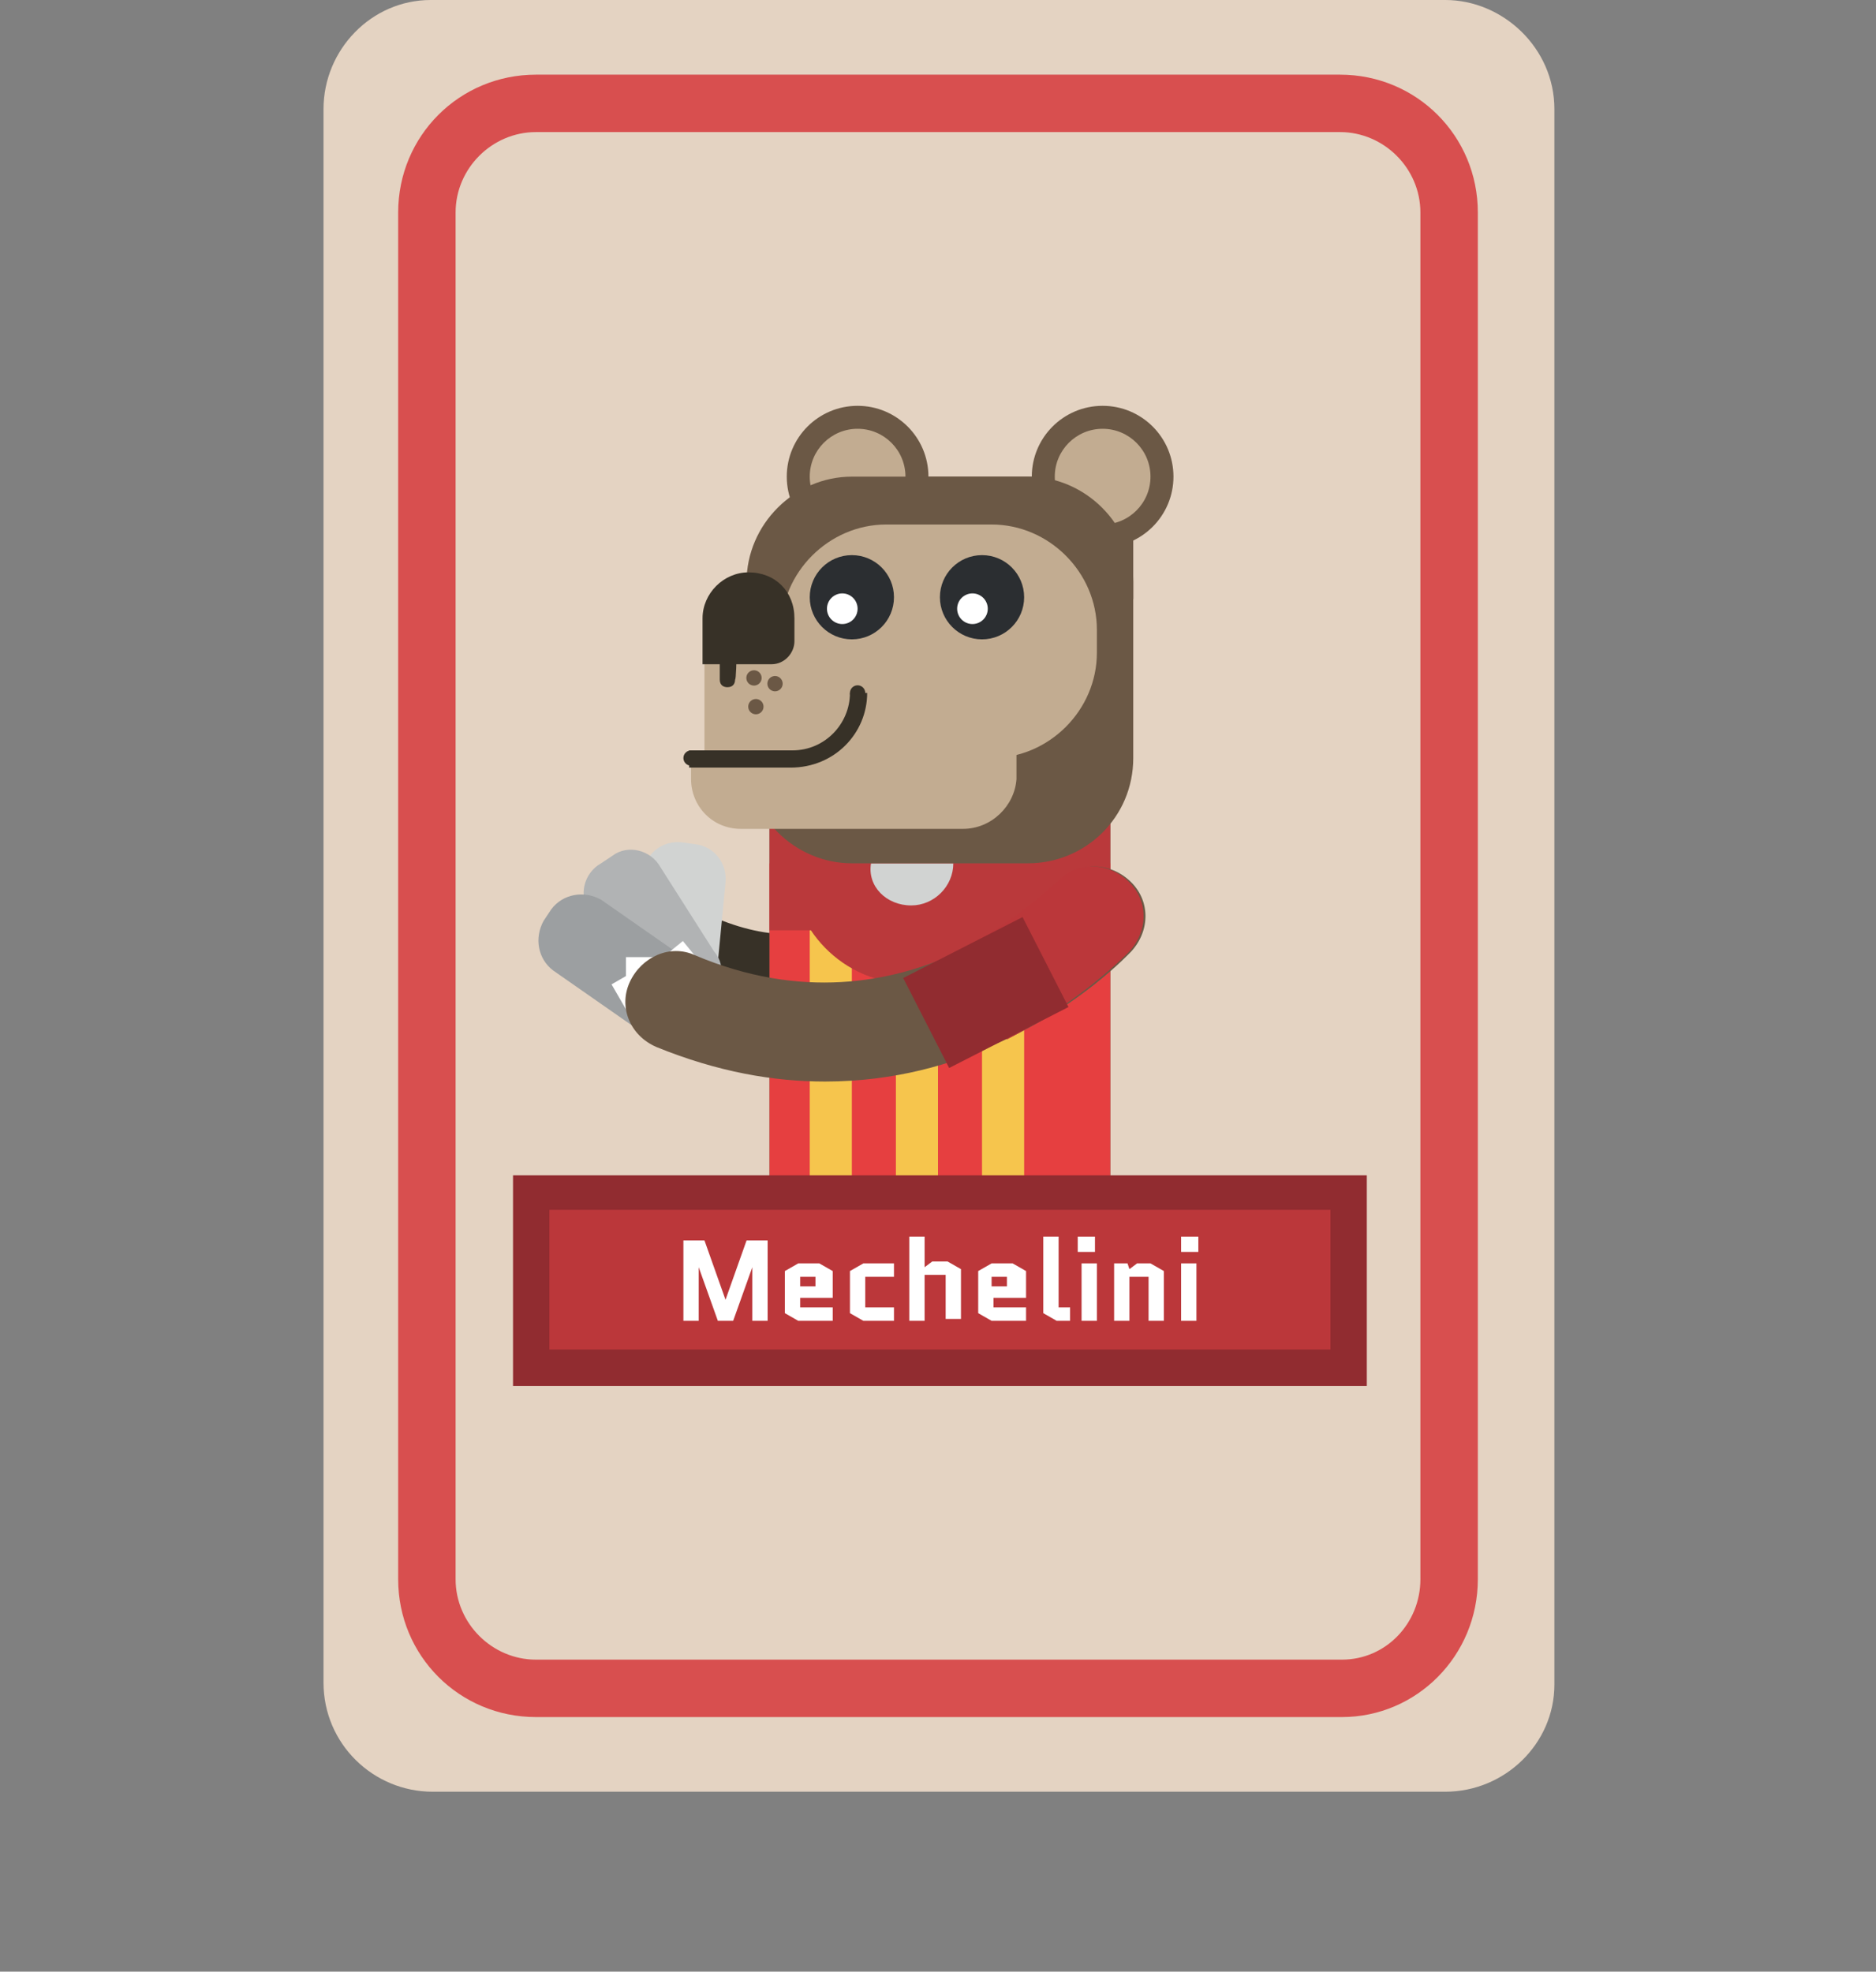 <?xml version="1.0" encoding="utf-8"?>
<!-- Generator: Adobe Illustrator 21.1.0, SVG Export Plug-In . SVG Version: 6.00 Build 0)  -->
<svg version="1.1" id="Layer_1" xmlns="http://www.w3.org/2000/svg" xmlns:xlink="http://www.w3.org/1999/xlink" x="0px" y="0px"
	 viewBox="0 0 98 103" style="enable-background:new 0 0 98 103;" xml:space="preserve">
<rect x="0" y="0" width="98" height="103" fill="#808080" stroke="none"/>
<style type="text/css">
	.st0{fill:#E4D3C2;}
	.st1{fill:#D84F4F;}
	.st2{fill:#373127;}
	.st3{fill:#6B5845;}
	.st4{fill:#E63F40;}
	.st5{fill:#F6C54D;}
	.st6{fill:none;stroke:#BA393B;stroke-width:7;stroke-miterlimit:10;}
	.st7{fill:#D1D3D2;}
	.st8{fill:#B1B3B4;}
	.st9{fill:#9C9FA1;}
	.st10{fill:#FFFFFF;}
	.st11{fill:#BB373A;}
	.st12{fill:none;stroke:#912C30;stroke-width:7;stroke-miterlimit:10;}
	.st13{fill:#912C30;}
	.st14{fill:#C2AC91;}
	.st15{fill:#2B2E31;}
</style>
<g>
	<g>
		<path class="st0" d="M75.5,0h-53c-3.1,0-5.6,2.6-5.6,5.7v82.2c0,3.2,2.6,5.7,5.7,5.7h52.9c3.1,0,5.7-2.5,5.7-5.6V5.7
			C81.2,2.5,78.5,0,75.5,0z"/>
		<path class="st1" d="M70.1,89.7H28c-4,0-7.2-3.2-7.2-7.2V11.1c0-4,3.2-7.2,7.2-7.2h42c4,0,7.2,3.2,7.2,7.2v71.4
			C77.2,86.5,74,89.7,70.1,89.7z M28,6.9c-2.3,0-4.2,1.9-4.2,4.2v71.4c0,2.3,1.9,4.2,4.2,4.2h42.1c2.3,0,4.1-1.9,4.1-4.2V11.1
			c0-2.3-1.9-4.2-4.2-4.2H28z"/>
	</g>
	<g>
		<path class="st2" d="M41.2,54c-2.5,0-5.6-0.8-9.2-3c-1.2-0.8-1.6-2.4-0.8-3.6c0.8-1.2,2.4-1.6,3.6-0.8c7.5,4.7,10.7,0.5,11.1,0
			l0,0l4.4,2.9c-0.2,0.3-1.7,2.5-4.8,3.8C44.5,53.5,43,54,41.2,54z"/>
		<rect x="40.2" y="41.4" class="st3" width="17.8" height="28.4"/>
		<rect x="40.2" y="45.1" class="st4" width="17.8" height="21.2"/>
		<rect x="42.3" y="45.1" class="st5" width="2.2" height="21.2"/>
		<rect x="46.8" y="45.1" class="st5" width="2.2" height="21.2"/>
		<rect x="51.3" y="45.1" class="st5" width="2.2" height="21.2"/>
		<path class="st6" d="M40.2,45.1h4.6c0,1.5,1.2,2.8,2.8,2.8s2.8-1.2,2.8-2.8h7.6"/>
		<path class="st7" d="M47.6,47.3c1.2,0,2.2-1,2.2-2.2h-4.3C45.3,46.3,46.3,47.3,47.6,47.3z"/>
		<path class="st7" d="M35.3,52.9l-0.7-0.1c-1-0.1-1.7-1-1.6-2l0.6-5.2c0.1-1,1-1.7,2-1.6l0.7,0.1c1,0.1,1.7,1,1.6,2l-0.5,5.2
			C37.3,52.3,36.3,53,35.3,52.9z"/>
		<path class="st8" d="M36.8,52.2l-0.6,0.4c-0.9,0.6-2,0.3-2.6-0.6l-2.8-4.4c-0.6-0.8-0.3-2,0.6-2.5l0.6-0.4c0.8-0.6,2-0.3,2.5,0.6
			l2.8,4.4C38,50.5,37.7,51.6,36.8,52.2z"/>
		<path class="st9" d="M36.2,52.6l-0.4,0.6c-0.6,0.8-1.7,1-2.6,0.5l-4.3-3c-0.8-0.6-1-1.7-0.5-2.6l0.4-0.6c0.6-0.8,1.7-1,2.6-0.5
			l4.3,3C36.6,50.6,36.8,51.8,36.2,52.6z"/>
		<rect x="32.3" y="50.8" transform="matrix(0.866 -0.5 0.5 0.866 -21.425 23.581)" class="st10" width="1.9" height="1.9"/>
		<rect x="32.7" y="50" class="st10" width="1.9" height="1.9"/>
		
			<rect x="34.6" y="49.5" transform="matrix(0.775 -0.632 0.632 0.775 -23.898 33.864)" class="st10" width="1.9" height="1.9"/>
		<path class="st3" d="M43.1,56.5c-2.7,0-5.6-0.5-8.8-1.8c-1.4-0.6-2-2.1-1.4-3.4s2.1-2,3.4-1.4c11.1,4.7,18.9-3.7,19-3.8
			c1-1.1,2.6-1.1,3.7-0.1c1.1,1,1.1,2.6,0.1,3.7c-0.1,0.1-2.7,2.9-7,4.8C49.8,55.6,46.7,56.5,43.1,56.5z"/>
		<path class="st11" d="M50.3,49.5c3-1.5,4.8-3.4,4.9-3.4c1-1.1,2.6-1.1,3.7-0.1c1.1,1,1.1,2.6,0.1,3.7c-0.1,0.1-2.5,2.6-6.4,4.6
			L50.3,49.5z"/>
		<line class="st12" x1="52.7" y1="54.2" x2="50.3" y2="49.5"/>
		<g>
			<rect x="27.7" y="62.3" class="st11" width="42.7" height="9.2"/>
			<path class="st13" d="M69.5,63.2v7.3H28.7v-7.3H69.5 M71.4,61.4H26.8v11h44.6V61.4L71.4,61.4z"/>
		</g>
		<g>
			<path class="st10" d="M39.3,69v-2.8l0,0l-1,2.8h-0.8l-1-2.8l0,0V69h-0.8v-4.2h1.1l1.1,3.1l0,0l1.1-3.1h1.1V69H39.3z"/>
			<path class="st10" d="M43.5,68.3V69h-1.8L41,68.6v-2.2l0.7-0.4h1.1l0.7,0.4v1.4h-1.7v0.5H43.5L43.5,68.3z M41.8,66.7v0.5h0.8
				v-0.5H41.8z"/>
			<path class="st10" d="M45.2,66.7v1.6h1.5V69h-1.6l-0.7-0.4v-2.2l0.7-0.4h1.6v0.7L45.2,66.7L45.2,66.7z"/>
			<path class="st10" d="M48.3,69h-0.8v-4.4h0.8v1.6l0.4-0.3h0.8l0.7,0.4v2.6h-0.8v-2.3h-1.1C48.3,66.6,48.3,69,48.3,69z"/>
			<path class="st10" d="M53.6,68.3V69h-1.8l-0.7-0.4v-2.2l0.7-0.4h1.1l0.7,0.4v1.4h-1.7v0.5H53.6L53.6,68.3z M51.8,66.7v0.5h0.8
				v-0.5H51.8z"/>
			<path class="st10" d="M55.2,69l-0.7-0.4v-4h0.8v3.7h0.6V69H55.2L55.2,69z"/>
			<path class="st10" d="M56.3,65.4v-0.8h0.9v0.8H56.3z M57.3,66v3h-0.8v-3H57.3z"/>
			<path class="st10" d="M60.8,66.4V69H60v-2.3h-1V69h-0.8v-3h0.7l0.1,0.3l0.4-0.3h0.7L60.8,66.4z"/>
			<path class="st10" d="M61.7,65.4v-0.8h0.9v0.8H61.7z M62.5,66v3h-0.8v-3H62.5z"/>
		</g>
		<rect x="46.7" y="24.9" class="st3" width="12.5" height="6.4"/>
		<circle class="st3" cx="44.8" cy="24.9" r="3.7"/>
		<circle class="st14" cx="44.8" cy="24.9" r="2.5"/>
		<circle class="st3" cx="57.6" cy="24.9" r="3.7"/>
		<circle class="st14" cx="57.6" cy="24.9" r="2.5"/>
		<path class="st3" d="M53.7,45.1h-9.2c-3,0-5.5-2.5-5.5-5.5v-9.2c0-3,2.5-5.5,5.5-5.5h9.2c3,0,5.5,2.5,5.5,5.5v9.2
			C59.2,42.7,56.7,45.1,53.7,45.1z"/>
		<path class="st14" d="M46.3,27.4h5.5c3,0,5.5,2.5,5.5,5.5v1.2c0,3-2.5,5.5-5.5,5.5h-5.5c-3,0-5.5-2.5-5.5-5.5v-1.2
			C40.8,29.9,43.3,27.4,46.3,27.4z"/>
		<path class="st14" d="M50.3,43.3H38.7c-1.5,0-2.6-1.2-2.6-2.6v-1h0.7v-6.5c0-0.5,0.4-0.9,0.9-0.9h15.4v8.4
			C53,42.1,51.8,43.3,50.3,43.3z"/>
		<path class="st2" d="M39.1,29.9L39.1,29.9c-1.3,0-2.4,1.1-2.4,2.4v2.4h3.6c0.7,0,1.2-0.6,1.2-1.2v-1.2
			C41.5,30.9,40.5,29.9,39.1,29.9z"/>
		<path class="st2" d="M41.3,40.1h-5.3v-0.9h5.4c1.7,0,3-1.4,3-3h0.9C45.3,38.3,43.6,40.1,41.3,40.1z"/>
		<path class="st2" d="M38.5,31.8h-0.9v3.7c0,0.3,0.2,0.4,0.4,0.4l0,0c0.3,0,0.4-0.2,0.4-0.4C38.5,35.5,38.5,31.8,38.5,31.8z"/>
		<circle class="st2" cx="44.8" cy="36.2" r="0.4"/>
		<circle class="st2" cx="36.1" cy="39.6" r="0.4"/>
		<ellipse transform="matrix(0.991 -0.133 0.133 0.991 -4.397 5.723)" class="st3" cx="40.5" cy="35.7" rx="0.4" ry="0.4"/>
		<ellipse transform="matrix(0.991 -0.133 0.133 0.991 -4.366 5.574)" class="st3" cx="39.4" cy="35.4" rx="0.4" ry="0.4"/>
		<ellipse transform="matrix(0.991 -0.133 0.133 0.991 -4.566 5.601)" class="st3" cx="39.5" cy="36.9" rx="0.4" ry="0.4"/>
		<circle class="st15" cx="44.5" cy="31.2" r="2.2"/>
		<circle class="st10" cx="44" cy="31.8" r="0.8"/>
		<circle class="st15" cx="51.3" cy="31.2" r="2.2"/>
		<circle class="st10" cx="50.8" cy="31.8" r="0.8"/>
	</g>
</g>
</svg>
